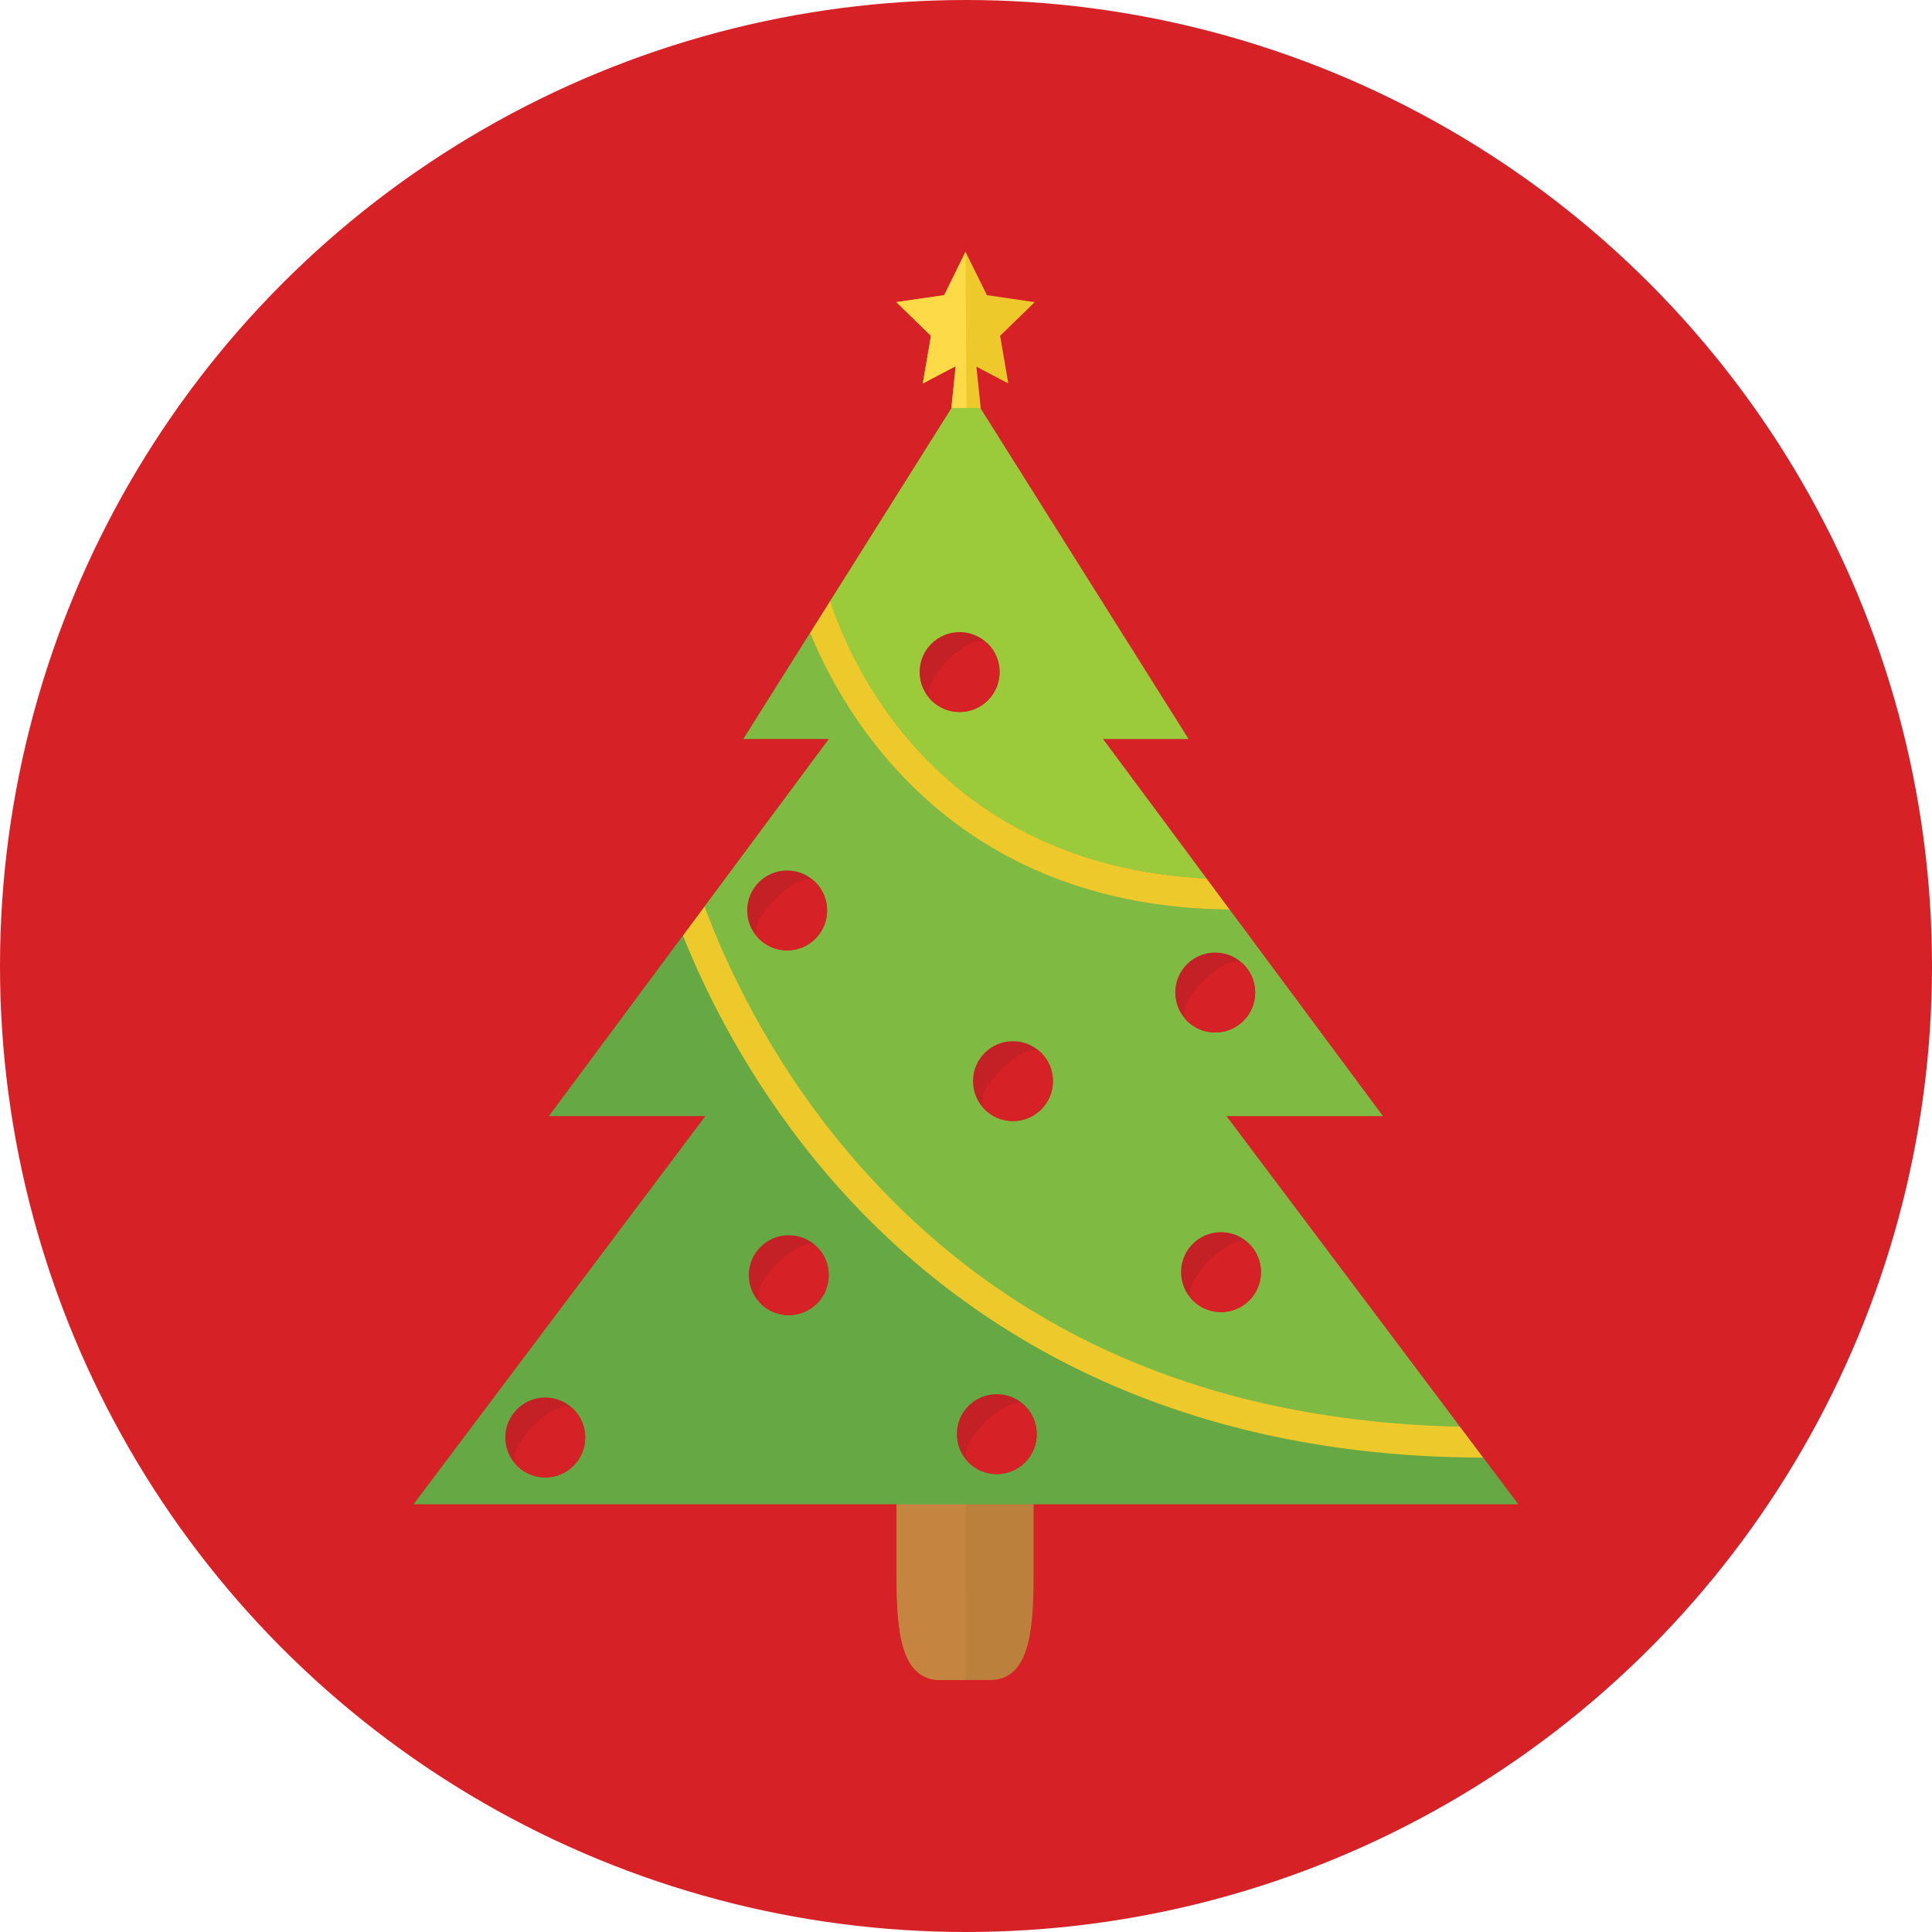 <?xml version="1.0" encoding="iso-8859-1"?>
<!-- Generator: Adobe Illustrator 19.0.0, SVG Export Plug-In . SVG Version: 6.00 Build 0)  -->
<svg version="1.1" id="Layer_1" xmlns="http://www.w3.org/2000/svg" xmlns:xlink="http://www.w3.org/1999/xlink" x="0px" y="0px"
	 viewBox="0 0 473.66 473.66" style="enable-background:new 0 0 473.66 473.66;" xml:space="preserve">
<circle style="fill:#D62127;" cx="236.83" cy="236.83" r="236.83"/>
<path style="fill:#BB813C;" d="M253.397,386.448c0,14.042-1.249,25.433-10.721,25.433H230.53c-9.465,0-10.714-11.391-10.714-25.433
	v-82.641c0-14.042,1.249-25.425,10.714-25.425h12.146c9.472,0,10.721,11.383,10.721,25.422L253.397,386.448L253.397,386.448z"/>
<path style="fill:#C58540;" d="M236.67,411.88h-6.144c-9.465,0-10.714-11.391-10.714-25.433v-82.641
	c0-14.042,1.249-25.425,10.714-25.425h6.612L236.67,411.88z"/>
<polygon style="fill:#65A844;" points="300.654,273.617 339.015,273.617 270.394,181.16 291.361,181.16 237.007,94.738 
	236.82,94.424 236.584,94.806 182.274,181.16 203.242,181.16 134.621,273.617 172.981,273.617 101.462,368.759 372.174,368.759 "/>
<path style="fill:#7FBB42;" d="M357.892,349.762l-57.238-76.145h38.361l-37.572-50.623c-67.78-0.681-94.383-47.208-102.831-67.806
	l-16.338,25.971h20.968l-30.507,41.094c4.944,13.305,15.074,35.728,33.312,57.948C242.822,325.021,293.912,348.364,357.892,349.762z
	"/>
<path style="fill:#9BCA3B;" d="M295.797,215.392l-25.403-34.228h20.968l-54.355-86.422l-0.191-0.314l-0.236,0.385l-33.028,52.522
	C208.1,161.385,229.068,211.989,295.797,215.392z"/>
<path style="fill:#65A844;" d="M372.174,368.759l-8.575-11.406c-86.111-0.116-136.45-39.565-163.532-72.675
	c-16.966-20.743-27.052-41.315-32.628-55.282l-32.815,44.217h38.361l-71.523,95.146L372.174,368.759L372.174,368.759z"/>
<g>
	<path style="fill:#EDC92C;" d="M301.443,222.995l-5.647-7.603c-66.729-3.399-87.697-54.003-92.24-68.06l-4.944,7.861
		C207.06,175.786,233.664,222.314,301.443,222.995z"/>
	<path style="fill:#EDC92C;" d="M363.599,357.354l-5.703-7.591c-63.98-1.399-115.07-24.741-151.845-69.56
		c-18.238-22.221-28.368-44.643-33.312-57.948l-5.295,7.143c5.572,13.967,15.661,34.539,32.628,55.282
		C227.149,317.789,277.488,357.238,363.599,357.354z"/>
</g>
<circle style="fill:#C32126;" cx="192.98" cy="223.21" r="9.798"/>
<path style="fill:#D62127;" d="M199.91,230.137c-3.833,3.829-10.037,3.829-13.855,0c-3.833-3.829,10.03-17.684,13.855-13.851
	C203.732,220.111,203.732,226.304,199.91,230.137z"/>
<circle style="fill:#C32126;" cx="235.26" cy="164.77" r="9.801"/>
<path style="fill:#D62127;" d="M242.201,171.68c-3.833,3.822-10.037,3.822-13.863,0s10.03-17.681,13.863-13.855
	C246.019,161.654,246.019,167.858,242.201,171.68z"/>
<circle style="fill:#C32126;" cx="133.68" cy="352.42" r="9.798"/>
<path style="fill:#D62127;" d="M140.612,359.358c-3.833,3.822-10.037,3.822-13.863,0c-3.826-3.818,10.037-17.681,13.863-13.851
	C144.43,349.329,144.43,355.536,140.612,359.358z"/>
<circle style="fill:#C32126;" cx="297.93" cy="243.33" r="9.798"/>
<path style="fill:#D62127;" d="M304.854,250.278c-3.826,3.818-10.03,3.818-13.855,0.004c-3.826-3.829,10.03-17.684,13.855-13.859
	S308.679,246.449,304.854,250.278z"/>
<circle style="fill:#C32126;" cx="193.38" cy="312.63" r="9.798"/>
<path style="fill:#D62127;" d="M200.307,319.562c-3.826,3.818-10.03,3.818-13.855,0c-3.826-3.826,10.03-17.681,13.855-13.859
	C204.125,309.532,204.125,315.736,200.307,319.562z"/>
<circle style="fill:#C32126;" cx="244.38" cy="351.6" r="9.798"/>
<path style="fill:#D62127;" d="M251.303,358.528c-3.826,3.826-10.03,3.826-13.855,0c-3.826-3.822,10.03-17.681,13.855-13.851
	C255.121,348.502,255.121,354.702,251.303,358.528z"/>
<circle style="fill:#C32126;" cx="299.35" cy="311.88" r="9.798"/>
<path style="fill:#D62127;" d="M306.279,318.821c-3.826,3.829-10.037,3.829-13.855,0.004c-3.826-3.829,10.03-17.681,13.855-13.855
	C310.097,308.795,310.097,314.992,306.279,318.821z"/>
<circle style="fill:#C32126;" cx="248.34" cy="265.06" r="9.798"/>
<path style="fill:#D62127;" d="M255.282,271.972c-3.826,3.826-10.03,3.826-13.855,0.004c-3.826-3.829,10.03-17.684,13.855-13.855
	C259.104,261.946,259.104,268.146,255.282,271.972z"/>
<polygon style="fill:#EDC92C;" points="245.196,82.334 253.674,74.07 241.962,72.365 236.715,61.748 231.48,72.365 219.764,74.07 
	228.245,82.334 226.24,94.005 234.299,89.772 233.245,100.03 240.44,100.03 239.374,89.892 247.197,94.005 "/>
<polygon style="fill:#FDDA47;" points="236.715,61.748 231.48,72.365 219.764,74.07 228.245,82.334 226.24,94.005 234.299,89.772 
	233.245,100.03 236.977,100.03 "/>
<g>
</g>
<g>
</g>
<g>
</g>
<g>
</g>
<g>
</g>
<g>
</g>
<g>
</g>
<g>
</g>
<g>
</g>
<g>
</g>
<g>
</g>
<g>
</g>
<g>
</g>
<g>
</g>
<g>
</g>
</svg>
